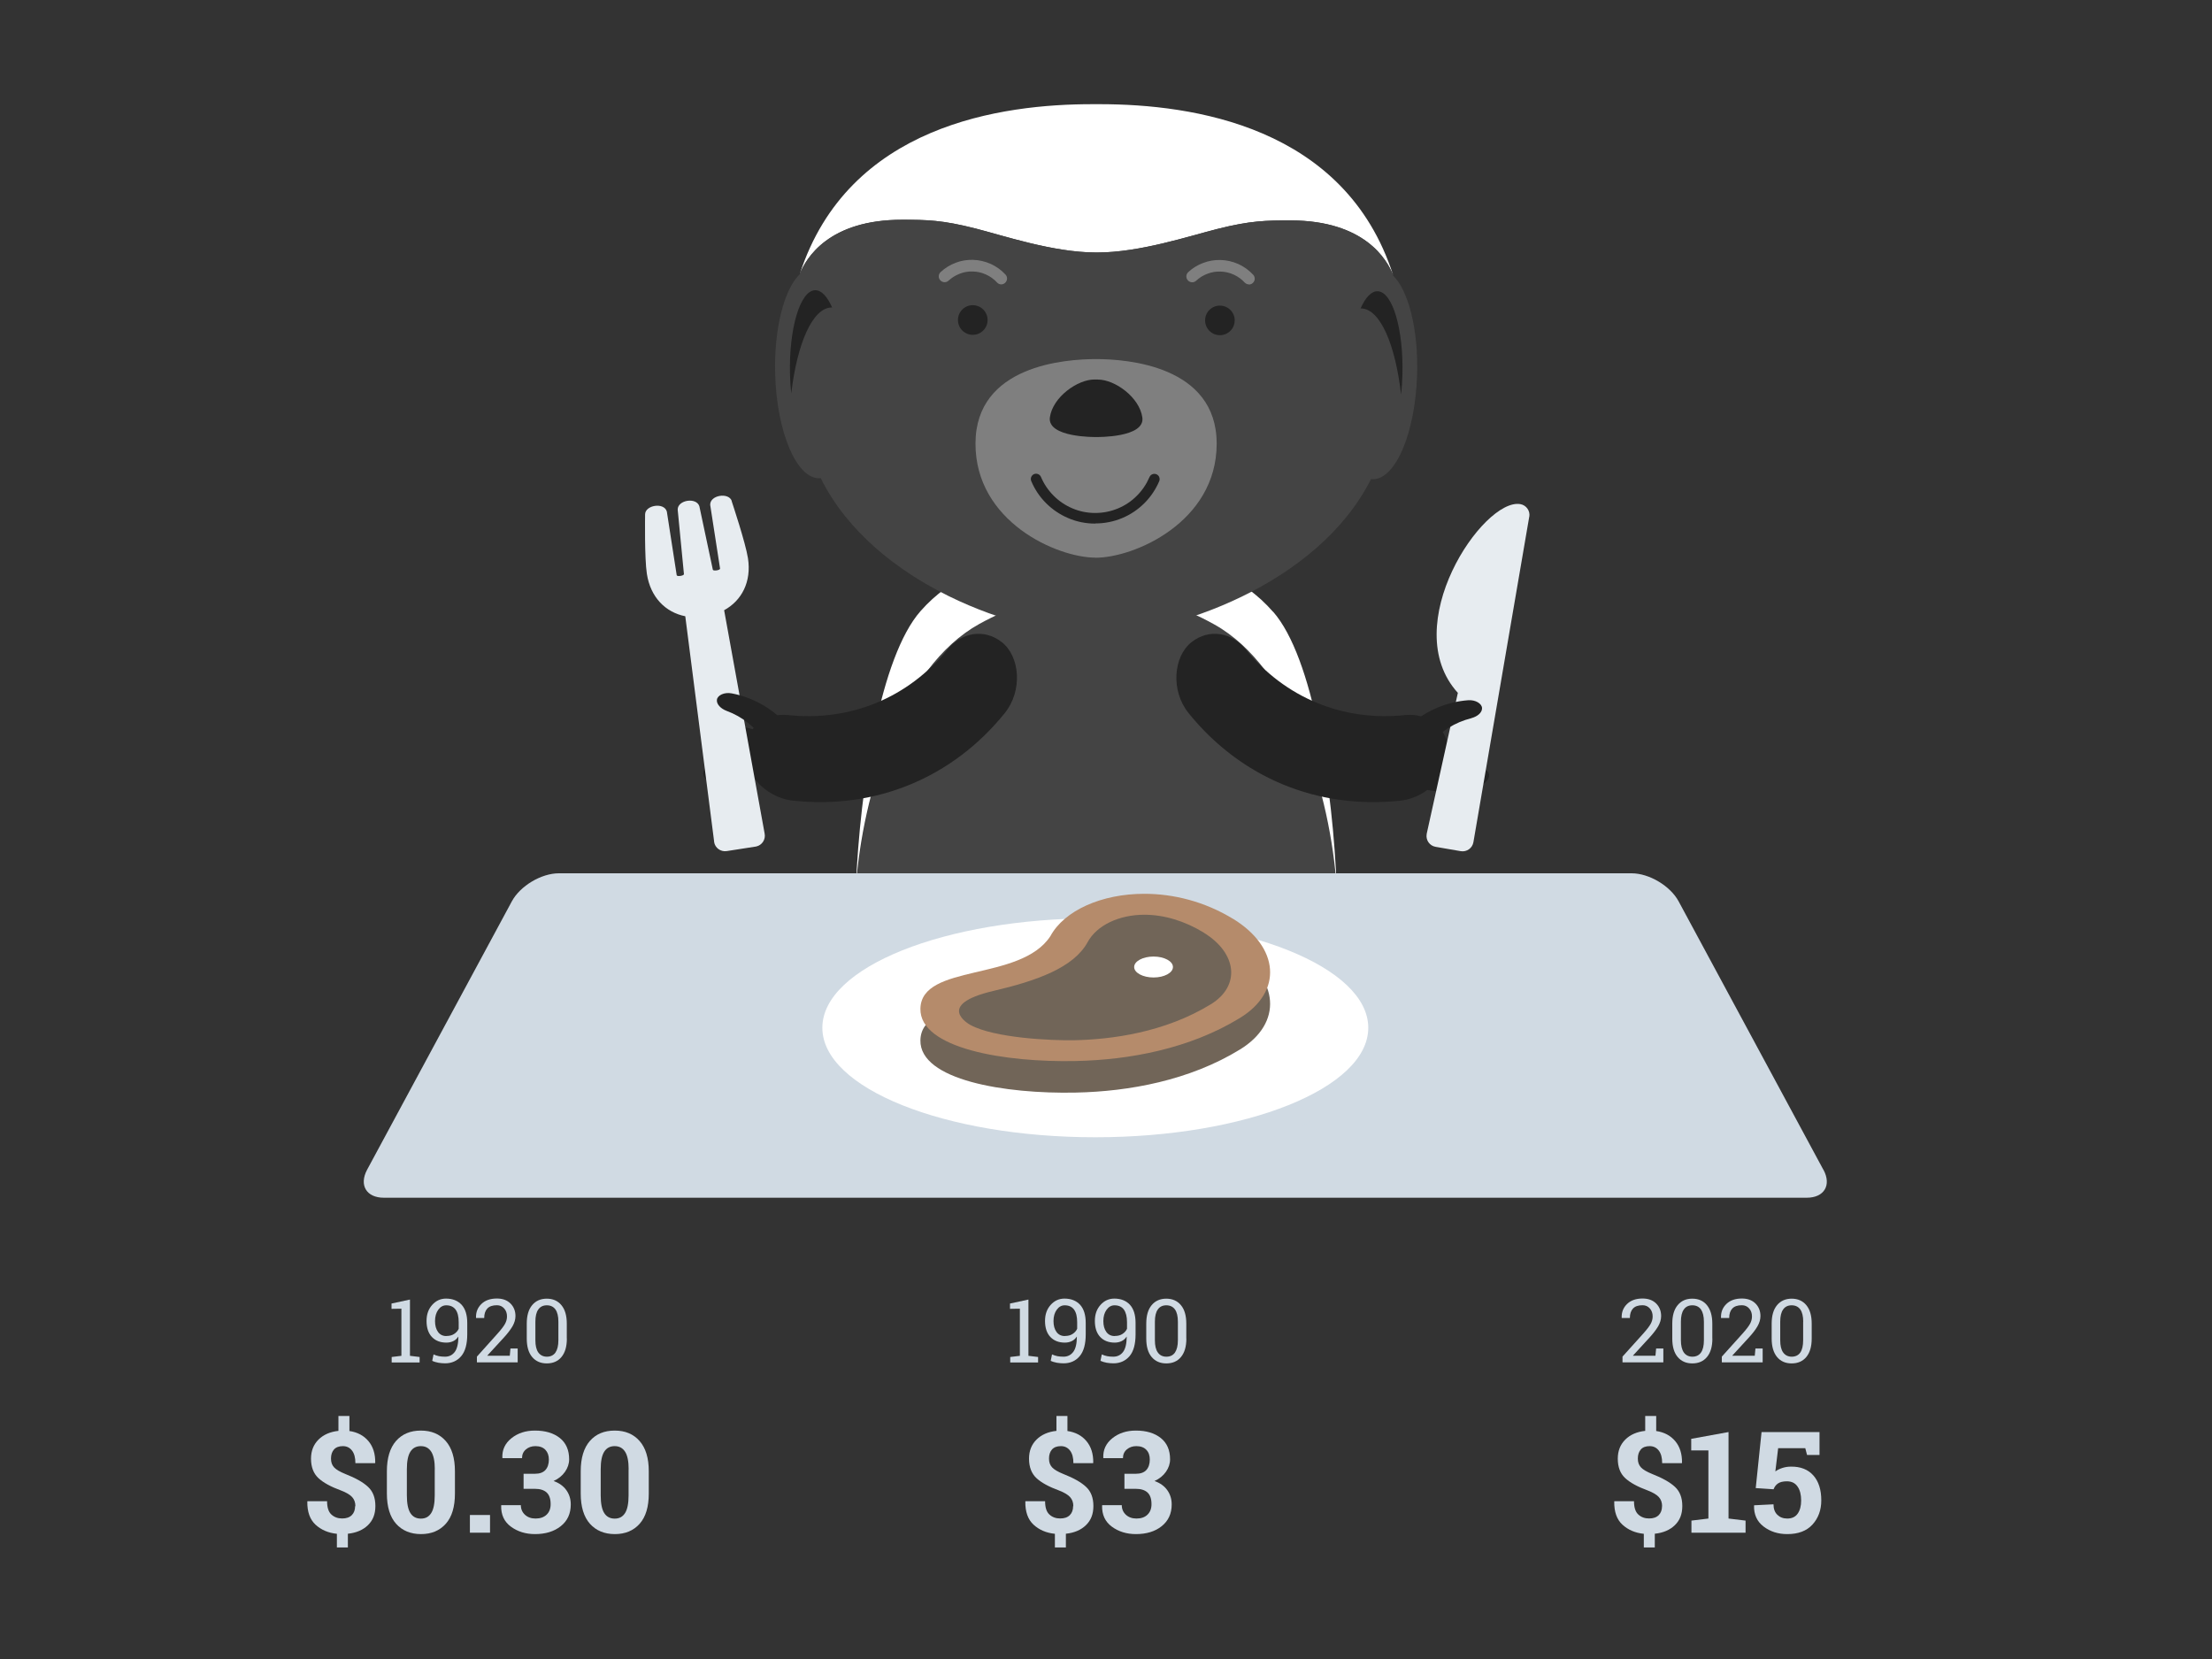 <?xml version="1.0" encoding="UTF-8"?>
<svg id="Layer_1" data-name="Layer 1" xmlns="http://www.w3.org/2000/svg" viewBox="0 0 300 225">
  <rect x="0" y="0" width="300" height="225" fill="#333333" stroke="none"/>
  <defs>
    <style>
      .cls-1 {
        fill: #fff;
      }

      .cls-2 {
        fill: #716558;
      }

      .cls-3 {
        fill: #d0dae3;
      }

      .cls-4 {
        fill: #232323;
      }

      .cls-5 {
        fill: #b58b6b;
      }

      .cls-6 {
        fill: #495057;
      }

      .cls-7 {
        fill: #444;
      }

      .cls-8 {
        fill: #7f7f7f;
      }

      .cls-9 {
        fill: #e7ecf0;
      }
    </style>
  </defs>
  <path class="cls-7" d="m181.12,117.92c-1.33-12.49-6.52-27.72-16.38-33.23-4.23-2.36-9.15-4.07-15.93-5.21-1.61.27-3.11.57-4.53.9-.25.06-.48.12-.73.18-.42.1-.84.21-1.24.32-.26.07-.51.14-.76.21-.41.12-.81.24-1.2.36-.21.07-.41.13-.62.2-.57.19-1.12.38-1.65.58-.16.06-.31.12-.46.18-.4.16-.8.32-1.19.48-.18.08-.36.16-.54.24-.37.16-.74.33-1.1.51-.15.07-.31.15-.46.22-.5.25-.99.5-1.47.77-10.58,5.85-15.84,22.88-16.74,35.76-.08,1.87-.12,3.67-.11,5.36,0,4.36.27,7.98.79,10.17.02.1.07.2.1.3,2.63,11.98,15.87,21.12,31.83,21.15,17.87.04,32.38-11.35,32.41-25.44,0-.13,0-.26-.01-.39.28-3.64.29-8.43,0-13.62Z"/>
  <path class="cls-1" d="m172.66,82.98c-4.09-4.67-9.39-6.96-19.85-7.42-.16,0-.34-.01-.5-.02-.53-.02-1.06-.04-1.62-.05-.55-.01-1.1-.02-1.68-.02-.07,0-.13,0-.19,0h-.12s-.07,0-.11,0c-.6,0-1.19,0-1.77.02-.66,0-1.29.03-1.91.05-.06,0-.12,0-.18,0-10.47.42-15.79,2.7-19.89,7.35-5.43,6.16-8.2,23.78-8.77,37.5.9-12.88,6.16-29.91,16.74-35.76,4.24-2.34,9.16-4.03,15.95-5.15,6.78,1.15,11.7,2.85,15.93,5.21,10.56,5.89,15.76,22.94,16.61,35.82-.52-13.72-3.22-31.36-8.63-37.54Z"/>
  <path class="cls-4" d="m128.56,88.02c1.8-2.19,4.88-2.85,7.32-.92,2.43,1.91,2.87,6.56.37,9.64-7.08,8.75-17.48,13.05-28.68,11.85-3.94-.42-6.91-4.02-6.54-7.09.37-3.09,3.01-4.8,5.83-4.52,8.47.9,16.33-2.34,21.7-8.97Z"/>
  <path class="cls-4" d="m96.82,100.82c-.82-.06-1.58-.48-1.67-1.08-.09-.6.66-1.3,1.7-1.39,2.82-.26,5.7.39,8.21,1.9.93.57.96,1.77.15,2.54-.81.77-1.83.95-2.4.47-1.61-1.38-3.7-2.27-5.99-2.43Z"/>
  <path class="cls-4" d="m97.49,105.61c-.75.32-1.63.29-1.98-.2-.35-.49,0-1.46.88-2.01,2.39-1.51,5.25-2.25,8.18-2.04,1.09.08,1.65,1.14,1.28,2.19-.37,1.05-1.2,1.68-1.92,1.51-2.06-.49-4.32-.33-6.44.57Z"/>
  <path class="cls-4" d="m168.91,88.02c-1.8-2.19-4.88-2.85-7.32-.92-2.43,1.91-2.87,6.56-.37,9.64,7.08,8.75,17.48,13.05,28.68,11.85,3.94-.42,6.91-4.02,6.54-7.09-.37-3.09-3.01-4.8-5.83-4.52-8.47.9-16.34-2.34-21.7-8.97Z"/>
  <path class="cls-4" d="m200.02,104.22c.81-.14,1.65.09,1.89.65.23.55-.33,1.42-1.32,1.76-2.67.94-5.62,1.01-8.43.15-1.04-.32-1.35-1.48-.76-2.42.6-.94,1.55-1.37,2.21-1.04,1.89.95,4.14,1.3,6.4.9Z"/>
  <path class="cls-4" d="m199.29,99.54c.74-.36,1.61-.38,1.99.1.38.47.08,1.45-.77,2.06-2.3,1.64-5.13,2.53-8.05,2.48-1.09-.02-1.71-1.05-1.4-2.12.31-1.07,1.11-1.74,1.84-1.61,2.08.38,4.34.1,6.4-.91Z"/>
  <path class="cls-1" d="m148.62,34.25c-5.78-.01-12.52-2.29-16.33-3.26-4.48-1.14-6.6-1.18-9.9-1.18-9.99-.02-13.07,5.22-13.92,7.35,6.59-20.25,27.45-23.05,39.77-23.03h1.02c12.32.02,33.16,2.9,39.68,23.18-.83-2.14-3.9-7.39-13.89-7.41-3.3,0-5.43.02-9.91,1.15-3.82.96-10.57,3.21-16.35,3.2h-.17Z"/>
  <path class="cls-7" d="m188.9,37.32l.03-.02c-.84-2.14-3.9-7.39-13.89-7.41-3.3,0-5.43.02-9.91,1.15-3.82.96-10.57,3.21-16.35,3.2h-.17c-5.78-.01-12.52-2.29-16.33-3.26-4.48-1.14-6.6-1.18-9.9-1.18-9.99-.02-13.07,5.22-13.92,7.35l.03.02c-2.12,2.02-3.53,7.34-3.36,13.56.22,7.89,2.91,14.21,6,14.13.06,0,.11-.02.17-.03,7.16,14.47,26.85,21.21,37.19,21.23,10.34.02,30.2-6.65,37.46-21.1.07,0,.13.03.19.03,3.09.1,5.8-6.22,6.05-14.11.2-6.22-1.19-11.54-3.31-13.57Z"/>
  <path class="cls-8" d="m148.58,75.63c-5.22,0-16.31-4.87-16.28-15.49.02-10.62,12.25-11.44,16.37-11.44,4.12,0,16.36.87,16.34,11.5-.02,10.63-11.2,15.45-16.43,15.44Z"/>
  <path class="cls-4" d="m148.92,51.48c2.27,0,5.62,2.38,6.01,5.14.39,2.76-6.18,2.65-6.18,2.65h-.19s-6.56.09-6.17-2.68c.4-2.76,3.76-5.12,6.03-5.12h.49Z"/>
  <g>
    <circle class="cls-4" cx="131.93" cy="43.4" r="2.01"/>
    <path class="cls-4" d="m167.45,43.46c0,1.11-.9,2-2.01,2-1.1,0-2-.9-2-2.01,0-1.11.9-2.01,2.01-2,1.11,0,2.01.9,2.01,2.01Z"/>
  </g>
  <path class="cls-4" d="m184.64,41.83c2.55.1,4.61,4.9,5.38,11.69.09-.85.16-1.74.18-2.66.17-6.2-1.34-11.29-3.35-11.36-.86-.03-1.67.85-2.33,2.35.04,0,.08-.02.12-.02Z"/>
  <path class="cls-4" d="m112.74,41.7c-2.55.09-4.63,4.89-5.43,11.67-.09-.85-.15-1.74-.17-2.66-.14-6.2,1.38-11.28,3.4-11.35.85-.03,1.67.86,2.32,2.36-.04,0-.08-.02-.12-.02Z"/>
  <path class="cls-8" d="m135.8,38.57c-.21,0-.43-.09-.58-.26-.42-.46-.93-.82-1.5-1.08-.57-.26-1.18-.4-1.8-.41-.6-.02-1.19.08-1.75.3-.57.22-1.08.53-1.52.94-.32.3-.82.28-1.12-.04-.3-.32-.28-.82.04-1.12.59-.55,1.27-.97,2.03-1.26.75-.29,1.55-.42,2.35-.4.83.02,1.64.21,2.41.55.77.35,1.44.83,2.01,1.45.3.32.27.82-.05,1.12-.15.14-.34.21-.53.21Z"/>
  <path class="cls-8" d="m169.39,38.57c-.21,0-.43-.09-.58-.25-.42-.46-.92-.82-1.5-1.08-.57-.26-1.18-.4-1.8-.41-.6-.02-1.19.08-1.76.3-.57.21-1.08.53-1.52.94-.32.3-.82.28-1.12-.04-.3-.32-.28-.82.04-1.12.59-.55,1.27-.97,2.03-1.25.76-.29,1.55-.42,2.36-.4.83.02,1.64.21,2.41.55.77.35,1.44.84,2.01,1.45.3.32.28.82-.05,1.12-.15.14-.34.21-.53.21Z"/>
  <path class="cls-4" d="m148.54,71.01h-.02c-1.27,0-2.51-.25-3.66-.75-1.13-.48-2.14-1.17-2.99-2.02-.87-.87-1.54-1.88-2.01-3-.15-.36.02-.78.38-.94.36-.15.78.02.94.38.4.95.97,1.8,1.71,2.54.72.73,1.58,1.31,2.54,1.72.98.42,2.02.63,3.1.63,1.1,0,2.12-.21,3.11-.62.95-.4,1.81-.97,2.54-1.71.74-.73,1.31-1.59,1.72-2.54.15-.36.57-.53.94-.38.36.15.53.57.38.94-.48,1.12-1.16,2.13-2.02,2.99-.87.86-1.87,1.54-3,2.01-1.16.49-2.39.73-3.65.73Z"/>
  <g>
    <path class="cls-3" d="m53.12,184.04l1.32-.16v-6.39l-1.34.02v-.72l2.5-.54v7.63l1.31.16v.74h-3.79v-.74h0Z"/>
    <path class="cls-3" d="m60.35,184c.56,0,.99-.21,1.32-.64.32-.42.49-1.11.5-2.05l-.02-.03c-.16.26-.38.46-.66.6s-.6.21-.95.21c-.83,0-1.49-.26-1.97-.77-.48-.51-.72-1.24-.72-2.16s.26-1.62.77-2.19c.51-.57,1.14-.85,1.87-.85.89,0,1.59.28,2.11.83.51.56.77,1.38.77,2.47v1.54c0,1.33-.27,2.32-.82,2.97-.55.64-1.28.97-2.19.97-.3,0-.6-.03-.91-.08-.31-.06-.59-.14-.83-.26l.18-.87c.24.11.48.19.73.24.25.05.53.07.84.07Zm.19-2.81c.43,0,.78-.09,1.06-.28.28-.18.49-.42.61-.7v-.9c0-.75-.14-1.32-.43-1.71-.29-.38-.71-.57-1.26-.57-.43,0-.79.2-1.08.6-.29.4-.44.91-.44,1.54s.14,1.1.41,1.48c.27.37.65.55,1.12.55Z"/>
    <path class="cls-3" d="m64.68,184.78v-.79l2.79-3.11c.5-.56.84-1,1.02-1.33.18-.33.27-.66.27-1.01,0-.43-.12-.79-.38-1.08s-.58-.44-.99-.44c-.59,0-1.02.15-1.3.45-.28.3-.42.73-.42,1.28h-1.11v-.04c-.03-.73.21-1.35.72-1.85.51-.5,1.21-.75,2.11-.75.77,0,1.38.22,1.84.67.45.45.68,1.02.68,1.71,0,.46-.14.93-.41,1.4-.28.46-.66.97-1.16,1.51l-2.24,2.44v.03h3.04l.09-.98h.98v1.88h-5.53Z"/>
    <path class="cls-3" d="m76.88,181.53c0,1.09-.24,1.92-.73,2.51-.48.58-1.15.87-1.99.87s-1.5-.29-1.99-.87-.73-1.42-.73-2.5v-2.02c0-1.09.24-1.92.73-2.51.48-.58,1.14-.88,1.98-.88s1.5.29,1.99.88.73,1.42.73,2.51v2.02Zm-1.15-2.27c0-.74-.13-1.29-.4-1.67-.27-.37-.66-.56-1.17-.56s-.89.19-1.15.56c-.27.37-.4.93-.4,1.67v2.5c0,.74.13,1.3.4,1.67s.66.57,1.16.57.9-.19,1.16-.56c.26-.38.4-.93.4-1.68v-2.5h0Z"/>
  </g>
  <g>
    <path class="cls-3" d="m220.05,184.78v-.79l2.8-3.11c.5-.56.84-1,1.02-1.33.18-.33.27-.66.27-1.01,0-.43-.12-.79-.38-1.08s-.58-.44-.99-.44c-.59,0-1.02.15-1.3.45-.28.3-.42.73-.42,1.28h-1.11v-.04c-.03-.73.21-1.35.72-1.85s1.21-.75,2.11-.75c.77,0,1.38.22,1.84.67.45.45.68,1.02.68,1.71,0,.46-.14.93-.41,1.4-.28.46-.66.97-1.16,1.51l-2.24,2.44v.03h3.04l.09-.98h.98v1.88h-5.53Z"/>
    <path class="cls-3" d="m232.24,181.53c0,1.09-.24,1.92-.73,2.51-.48.58-1.15.87-1.99.87s-1.5-.29-1.99-.87c-.49-.58-.73-1.42-.73-2.5v-2.02c0-1.09.24-1.92.73-2.51s1.14-.88,1.98-.88,1.51.29,1.99.88.73,1.42.73,2.51v2.02h0Zm-1.15-2.27c0-.74-.14-1.29-.4-1.67-.27-.37-.66-.56-1.17-.56s-.89.19-1.15.56c-.27.37-.4.93-.4,1.67v2.5c0,.74.14,1.3.4,1.67s.66.57,1.16.57.9-.19,1.16-.56c.27-.38.4-.93.4-1.68v-2.5h0Z"/>
    <path class="cls-3" d="m233.52,184.78v-.79l2.8-3.11c.5-.56.84-1,1.02-1.33.18-.33.27-.66.27-1.01,0-.43-.12-.79-.38-1.08s-.58-.44-.99-.44c-.59,0-1.02.15-1.3.45-.28.3-.42.73-.42,1.28h-1.11v-.04c-.03-.73.21-1.35.72-1.85.51-.5,1.21-.75,2.11-.75.77,0,1.38.22,1.84.67.45.45.68,1.02.68,1.71,0,.46-.14.93-.41,1.4-.27.46-.66.97-1.16,1.51l-2.24,2.44v.03h3.04l.09-.98h.98v1.88h-5.53Z"/>
    <path class="cls-3" d="m245.71,181.53c0,1.09-.24,1.92-.73,2.51-.48.58-1.15.87-1.99.87s-1.5-.29-1.98-.87-.73-1.42-.73-2.5v-2.02c0-1.09.24-1.92.73-2.51.48-.58,1.15-.88,1.98-.88s1.5.29,1.99.88.73,1.42.73,2.51v2.02h0Zm-1.15-2.27c0-.74-.13-1.29-.4-1.67-.27-.37-.66-.56-1.17-.56s-.89.19-1.15.56c-.27.37-.4.93-.4,1.67v2.5c0,.74.13,1.3.4,1.67s.66.57,1.16.57.9-.19,1.16-.56c.26-.38.39-.93.39-1.68v-2.5h0Z"/>
  </g>
  <g>
    <path class="cls-3" d="m137,184.04l1.32-.16v-6.39l-1.34.02v-.72l2.5-.54v7.63l1.31.16v.74h-3.78v-.74Z"/>
    <path class="cls-3" d="m144.23,184c.55,0,.99-.21,1.32-.64s.49-1.11.5-2.05l-.02-.03c-.16.26-.38.46-.66.6s-.6.21-.95.21c-.83,0-1.49-.26-1.97-.77-.48-.51-.72-1.24-.72-2.16s.26-1.62.77-2.19c.51-.57,1.14-.85,1.87-.85.89,0,1.59.28,2.11.83.51.56.77,1.38.77,2.47v1.54c0,1.33-.27,2.32-.82,2.97s-1.28.97-2.19.97c-.3,0-.6-.03-.91-.08-.31-.06-.59-.14-.83-.26l.18-.87c.24.11.48.19.73.24.25.05.53.07.84.07Zm.19-2.81c.43,0,.78-.09,1.06-.28.28-.18.49-.42.61-.7v-.9c0-.75-.14-1.32-.43-1.71-.29-.38-.71-.57-1.26-.57-.43,0-.79.2-1.08.6-.29.4-.44.91-.44,1.54s.14,1.1.41,1.48c.27.37.65.55,1.13.55Z"/>
    <path class="cls-3" d="m150.99,184c.55,0,.99-.21,1.32-.64.32-.42.49-1.11.5-2.05l-.02-.03c-.16.26-.38.46-.66.6-.28.14-.6.21-.95.21-.83,0-1.49-.26-1.97-.77-.48-.51-.72-1.24-.72-2.16s.26-1.62.77-2.19c.51-.57,1.14-.85,1.87-.85.89,0,1.59.28,2.11.83.51.56.77,1.38.77,2.47v1.54c0,1.33-.27,2.32-.82,2.97-.55.64-1.28.97-2.19.97-.3,0-.6-.03-.91-.08-.31-.06-.59-.14-.84-.26l.18-.87c.24.11.48.19.73.24.24.05.53.07.84.07Zm.19-2.81c.43,0,.78-.09,1.06-.28.28-.18.49-.42.61-.7v-.9c0-.75-.15-1.32-.43-1.71-.29-.38-.71-.57-1.26-.57-.43,0-.79.2-1.08.6s-.44.91-.44,1.54.14,1.1.41,1.48c.27.37.65.55,1.13.55Z"/>
    <path class="cls-3" d="m160.9,181.53c0,1.09-.24,1.92-.73,2.51s-1.15.87-1.99.87-1.5-.29-1.99-.87-.73-1.42-.73-2.5v-2.02c0-1.09.24-1.92.73-2.51.48-.58,1.15-.88,1.98-.88s1.5.29,1.99.88c.49.58.73,1.42.73,2.51v2.02h0Zm-1.15-2.27c0-.74-.13-1.29-.4-1.67-.27-.37-.66-.56-1.17-.56s-.89.19-1.15.56c-.27.37-.4.93-.4,1.67v2.5c0,.74.13,1.3.4,1.67.27.38.65.57,1.16.57s.9-.19,1.16-.56c.26-.38.4-.93.4-1.68v-2.5h0Z"/>
  </g>
  <g>
    <path class="cls-3" d="m48.2,204.28c0-.51-.15-.92-.44-1.24-.29-.32-.79-.62-1.5-.89-1.39-.51-2.42-1.07-3.08-1.69s-1-1.5-1-2.63c0-1.05.34-1.91,1.01-2.58.67-.67,1.58-1.07,2.71-1.19v-2.02h1.49v2.04c1.09.16,1.95.62,2.58,1.37s.94,1.73.92,2.94l-.03.05h-2.66c0-.74-.15-1.31-.46-1.71-.31-.4-.72-.6-1.24-.6s-.94.15-1.21.46c-.27.31-.4.72-.4,1.23s.14.88.42,1.19c.28.3.79.6,1.53.9,1.38.54,2.41,1.12,3.07,1.74.67.62,1,1.48,1,2.6s-.34,1.95-1.01,2.6-1.58,1.04-2.72,1.16v1.86h-1.49v-1.85c-1.17-.12-2.13-.53-2.9-1.24-.76-.71-1.13-1.75-1.11-3.13l.02-.05h2.66c0,.84.19,1.44.58,1.8.39.36.88.54,1.46.54s1-.15,1.31-.45c.3-.3.45-.71.45-1.22Z"/>
    <path class="cls-3" d="m61.7,202.55c0,1.81-.41,3.18-1.24,4.11-.83.93-1.95,1.4-3.36,1.4s-2.55-.47-3.38-1.4c-.83-.93-1.25-2.31-1.25-4.11v-3.01c0-1.8.42-3.17,1.24-4.11.83-.94,1.95-1.41,3.37-1.41s2.54.47,3.37,1.41,1.25,2.31,1.25,4.11v3.01Zm-2.73-3.29c0-1.08-.16-1.87-.49-2.38s-.79-.75-1.41-.75-1.09.25-1.41.75c-.32.5-.48,1.29-.48,2.38v3.55c0,1.1.16,1.9.48,2.4.32.5.79.75,1.42.75s1.08-.25,1.4-.75c.32-.5.48-1.3.48-2.4v-3.55h0Z"/>
    <path class="cls-3" d="m66.46,207.87h-2.73v-2.4h2.73v2.4Z"/>
    <path class="cls-3" d="m70.99,199.88h1.54c.65,0,1.13-.17,1.44-.51.31-.34.47-.82.47-1.42,0-.55-.16-.99-.47-1.32-.31-.33-.77-.5-1.36-.5-.51,0-.94.15-1.29.45-.35.3-.52.69-.52,1.18h-2.65l-.02-.06c-.04-1.07.37-1.95,1.23-2.64.86-.69,1.92-1.04,3.19-1.04,1.41,0,2.54.34,3.38,1.01.84.67,1.26,1.64,1.26,2.89,0,.59-.19,1.16-.56,1.69s-.89.95-1.55,1.25c.76.27,1.33.68,1.73,1.24s.6,1.2.6,1.94c0,1.25-.45,2.23-1.36,2.95s-2.07,1.07-3.49,1.07c-1.27,0-2.36-.34-3.27-1.01s-1.35-1.62-1.32-2.85l.02-.06h2.65c0,.52.19.96.56,1.3s.85.51,1.43.51c.63,0,1.13-.17,1.5-.52.37-.35.55-.83.55-1.43,0-.72-.18-1.24-.54-1.58-.36-.33-.89-.5-1.59-.5h-1.54v-2.05h0Z"/>
    <path class="cls-3" d="m87.99,202.55c0,1.81-.41,3.18-1.24,4.11-.83.93-1.95,1.4-3.36,1.4s-2.55-.47-3.38-1.4c-.83-.93-1.25-2.31-1.25-4.11v-3.01c0-1.8.42-3.17,1.24-4.11s1.95-1.41,3.37-1.41,2.54.47,3.37,1.41c.83.94,1.25,2.31,1.25,4.11v3.01h0Zm-2.73-3.29c0-1.08-.16-1.87-.49-2.38-.32-.5-.79-.75-1.41-.75s-1.09.25-1.41.75c-.32.5-.48,1.29-.48,2.38v3.55c0,1.1.16,1.9.48,2.4s.79.75,1.42.75,1.08-.25,1.4-.75c.32-.5.48-1.3.48-2.4,0,0,0-3.55,0-3.55Z"/>
  </g>
  <g>
    <path class="cls-3" d="m225.42,204.28c0-.51-.15-.92-.44-1.24-.29-.32-.79-.62-1.49-.89-1.39-.51-2.42-1.07-3.08-1.69-.67-.62-1-1.5-1-2.63,0-1.05.34-1.91,1.01-2.58.67-.67,1.58-1.07,2.71-1.19v-2.02h1.49v2.04c1.09.16,1.95.62,2.58,1.37.63.75.94,1.73.92,2.94l-.03.05h-2.66c0-.74-.15-1.31-.46-1.71-.31-.4-.72-.6-1.24-.6s-.94.15-1.2.46c-.27.31-.4.72-.4,1.23s.14.88.42,1.19c.28.3.79.6,1.53.9,1.38.54,2.41,1.12,3.08,1.74.67.62,1,1.48,1,2.6s-.34,1.95-1.01,2.6-1.58,1.04-2.72,1.16v1.86h-1.49v-1.85c-1.17-.12-2.13-.53-2.9-1.24s-1.13-1.75-1.11-3.13l.02-.05h2.66c0,.84.19,1.44.58,1.8.39.36.88.54,1.46.54s1-.15,1.31-.45c.3-.3.45-.71.45-1.22Z"/>
    <path class="cls-3" d="m229.39,206.23l2.31-.28v-9.24h-2.33v-1.57l5.06-.92v11.73l2.31.28v1.64h-7.34v-1.64Z"/>
    <path class="cls-3" d="m245.08,197.33l-.24-.92h-3.68l-.38,3.15c.26-.19.56-.34.92-.46s.75-.19,1.18-.19c1.31-.02,2.33.38,3.05,1.19.72.81,1.08,1.94,1.08,3.39,0,1.31-.4,2.4-1.19,3.27-.79.87-1.93,1.3-3.42,1.3-1.25,0-2.32-.34-3.22-1.03-.89-.68-1.32-1.63-1.29-2.83l.02-.05,2.62-.13c0,.61.17,1.08.52,1.42.35.34.79.51,1.35.51.64,0,1.11-.23,1.42-.68.31-.45.46-1.05.46-1.77,0-.79-.16-1.42-.49-1.89-.33-.48-.81-.71-1.45-.71-.52,0-.92.1-1.2.29-.28.19-.48.46-.6.79l-2.42-.16.79-7.6h7.86v3.11h-1.69Z"/>
  </g>
  <g>
    <path class="cls-3" d="m145.57,204.28c0-.51-.15-.92-.44-1.24s-.79-.62-1.49-.89c-1.39-.51-2.42-1.07-3.08-1.69s-1-1.5-1-2.63c0-1.05.34-1.91,1.01-2.58.67-.67,1.58-1.07,2.71-1.19v-2.02h1.49v2.04c1.09.16,1.96.62,2.58,1.37.63.75.94,1.73.92,2.94l-.03.05h-2.66c0-.74-.15-1.31-.46-1.71-.31-.4-.72-.6-1.24-.6s-.94.15-1.21.46c-.27.31-.4.72-.4,1.23s.14.88.42,1.19c.28.3.79.6,1.53.9,1.38.54,2.41,1.12,3.07,1.74.67.62,1,1.48,1,2.6s-.34,1.95-1.01,2.6-1.58,1.04-2.72,1.16v1.86h-1.49v-1.85c-1.17-.12-2.13-.53-2.9-1.24-.76-.71-1.13-1.75-1.11-3.13l.02-.05h2.66c0,.84.19,1.44.58,1.8s.88.54,1.46.54,1-.15,1.31-.45c.3-.3.45-.71.45-1.22Z"/>
    <path class="cls-3" d="m152.49,199.88h1.54c.65,0,1.13-.17,1.44-.51s.47-.82.47-1.42c0-.55-.15-.99-.47-1.32-.31-.33-.77-.5-1.36-.5-.51,0-.94.15-1.29.45-.35.3-.52.69-.52,1.18h-2.65l-.02-.06c-.04-1.07.37-1.95,1.23-2.64.86-.69,1.92-1.04,3.19-1.04,1.41,0,2.54.34,3.38,1.01.84.67,1.26,1.64,1.26,2.89,0,.59-.19,1.16-.56,1.69s-.89.95-1.55,1.25c.76.27,1.33.68,1.73,1.24s.6,1.2.6,1.94c0,1.25-.46,2.23-1.36,2.95s-2.07,1.07-3.49,1.07c-1.27,0-2.36-.34-3.27-1.01s-1.35-1.62-1.32-2.85l.02-.06h2.65c0,.52.19.96.56,1.3s.85.51,1.43.51c.63,0,1.13-.17,1.49-.52.37-.35.55-.83.55-1.43,0-.72-.18-1.24-.54-1.58-.36-.33-.89-.5-1.59-.5h-1.54v-2.05h0Z"/>
  </g>
  <path class="cls-3" d="m247.3,158.64c1.13,2.09.11,3.8-2.27,3.8H52.06c-2.37,0-3.39-1.71-2.27-3.8l19.63-36.4c1.13-2.09,3.99-3.8,6.37-3.8h145.5c2.38,0,5.24,1.71,6.37,3.8l19.63,36.4Z"/>
  <ellipse class="cls-3" cx="148.55" cy="142.99" rx="37.02" ry="14.85"/>
  <ellipse class="cls-1" cx="148.55" cy="139.39" rx="37.02" ry="14.85"/>
  <path class="cls-2" d="m167.23,128.9c-3.87-2.37-8.12-3.4-12.03-3.4-5.81,0-10.86,2.27-12.74,5.74-4.04,6.2-17.52,3.68-17.63,9.85-.1,5.39,11.47,7.3,21.08,7.09,7.23-.15,15.43-1.65,22.27-5.85,5.79-3.55,5.36-9.57-.95-13.44Z"/>
  <path class="cls-6" d="m164.23,136.19c-6.27,3.85-13.53,4.78-18.51,4.88-3.1.06-10.83-.29-14.1-2.07-.21-.11-4.9-2.74,3.13-4.62,5.9-1.38,10.89-3.16,12.78-6.63,1.22-2.24,4.23-3.69,7.68-3.69,2.68,0,5.47.84,8.07,2.43,4.54,2.78,4.98,7.22.95,9.69h0Z"/>
  <path class="cls-5" d="m167.23,124.62c-3.87-2.37-8.12-3.4-12.03-3.4-5.81,0-10.86,2.27-12.74,5.74-4.04,6.2-17.52,3.68-17.63,9.85-.1,5.39,11.47,7.3,21.08,7.09,7.23-.15,15.43-1.65,22.27-5.85,5.79-3.55,5.36-9.57-.95-13.44Z"/>
  <path class="cls-2" d="m163.27,126.49c-2.6-1.59-5.39-2.43-8.07-2.43-3.45,0-6.46,1.45-7.68,3.7-1.89,3.47-6.88,5.25-12.78,6.63-8.02,1.88-3.33,4.51-3.13,4.62,3.27,1.78,11,2.13,14.1,2.07,4.98-.1,12.24-1.03,18.51-4.88,4.03-2.47,3.59-6.91-.95-9.7h0Z"/>
  <ellipse class="cls-1" cx="156.45" cy="131.15" rx="2.63" ry="1.42"/>
  <path class="cls-9" d="m99.23,67.96c.09.28,1.88,5.64,2.21,7.74.5,3.21-.85,5.76-3.23,7.06l5.49,30.28c.17.81-.35,1.6-1.16,1.77-.02,0-.05,0-.07.01l-3.92.61c-.81.12-1.58-.43-1.7-1.25,0-.02,0-.05,0-.07l-3.91-30.53c-2.67-.53-4.72-2.56-5.21-5.76-.33-2.11-.24-7.75-.24-8.05,0-1.27,2.58-1.69,2.95-.39l1.34,8.65c.11.2.96.05.98-.15-.15-1.56-.84-8.61-.85-8.77,0-1.31,2.54-1.7,2.94-.45.04.16,1.51,7.08,1.83,8.62.09.19.94.07.98-.15l-1.34-8.65c-.05-1.35,2.54-1.74,2.93-.52Z"/>
  <path class="cls-9" d="m207.4,70.09l-7.57,44.13c-.14.81-.9,1.35-1.71,1.22,0,0,0,0,0,0l-3.42-.59c-.81-.14-1.35-.91-1.21-1.72,0-.04.02-.08.02-.12l4.21-19.04c-8.28-9.12,3.43-26.46,8.47-25.6.81.14,1.36.91,1.22,1.72Z"/>
  <path class="cls-4" d="m199.54,97.4c.79-.2,1.48-.74,1.46-1.35,0-.6-.87-1.17-1.91-1.08-2.82.22-5.56,1.34-7.77,3.27-.82.71-.64,1.9.28,2.52.92.62,1.96.62,2.44.06,1.36-1.63,3.27-2.86,5.5-3.41Z"/>
  <path class="cls-4" d="m98.54,96.41c-.77-.29-1.39-.9-1.31-1.51.08-.6,1-1.06,2.02-.86,2.78.53,5.37,1.95,7.36,4.1.74.8.43,1.96-.56,2.48-.99.52-2.02.4-2.43-.21-1.16-1.77-2.92-3.21-5.08-4Z"/>
</svg>